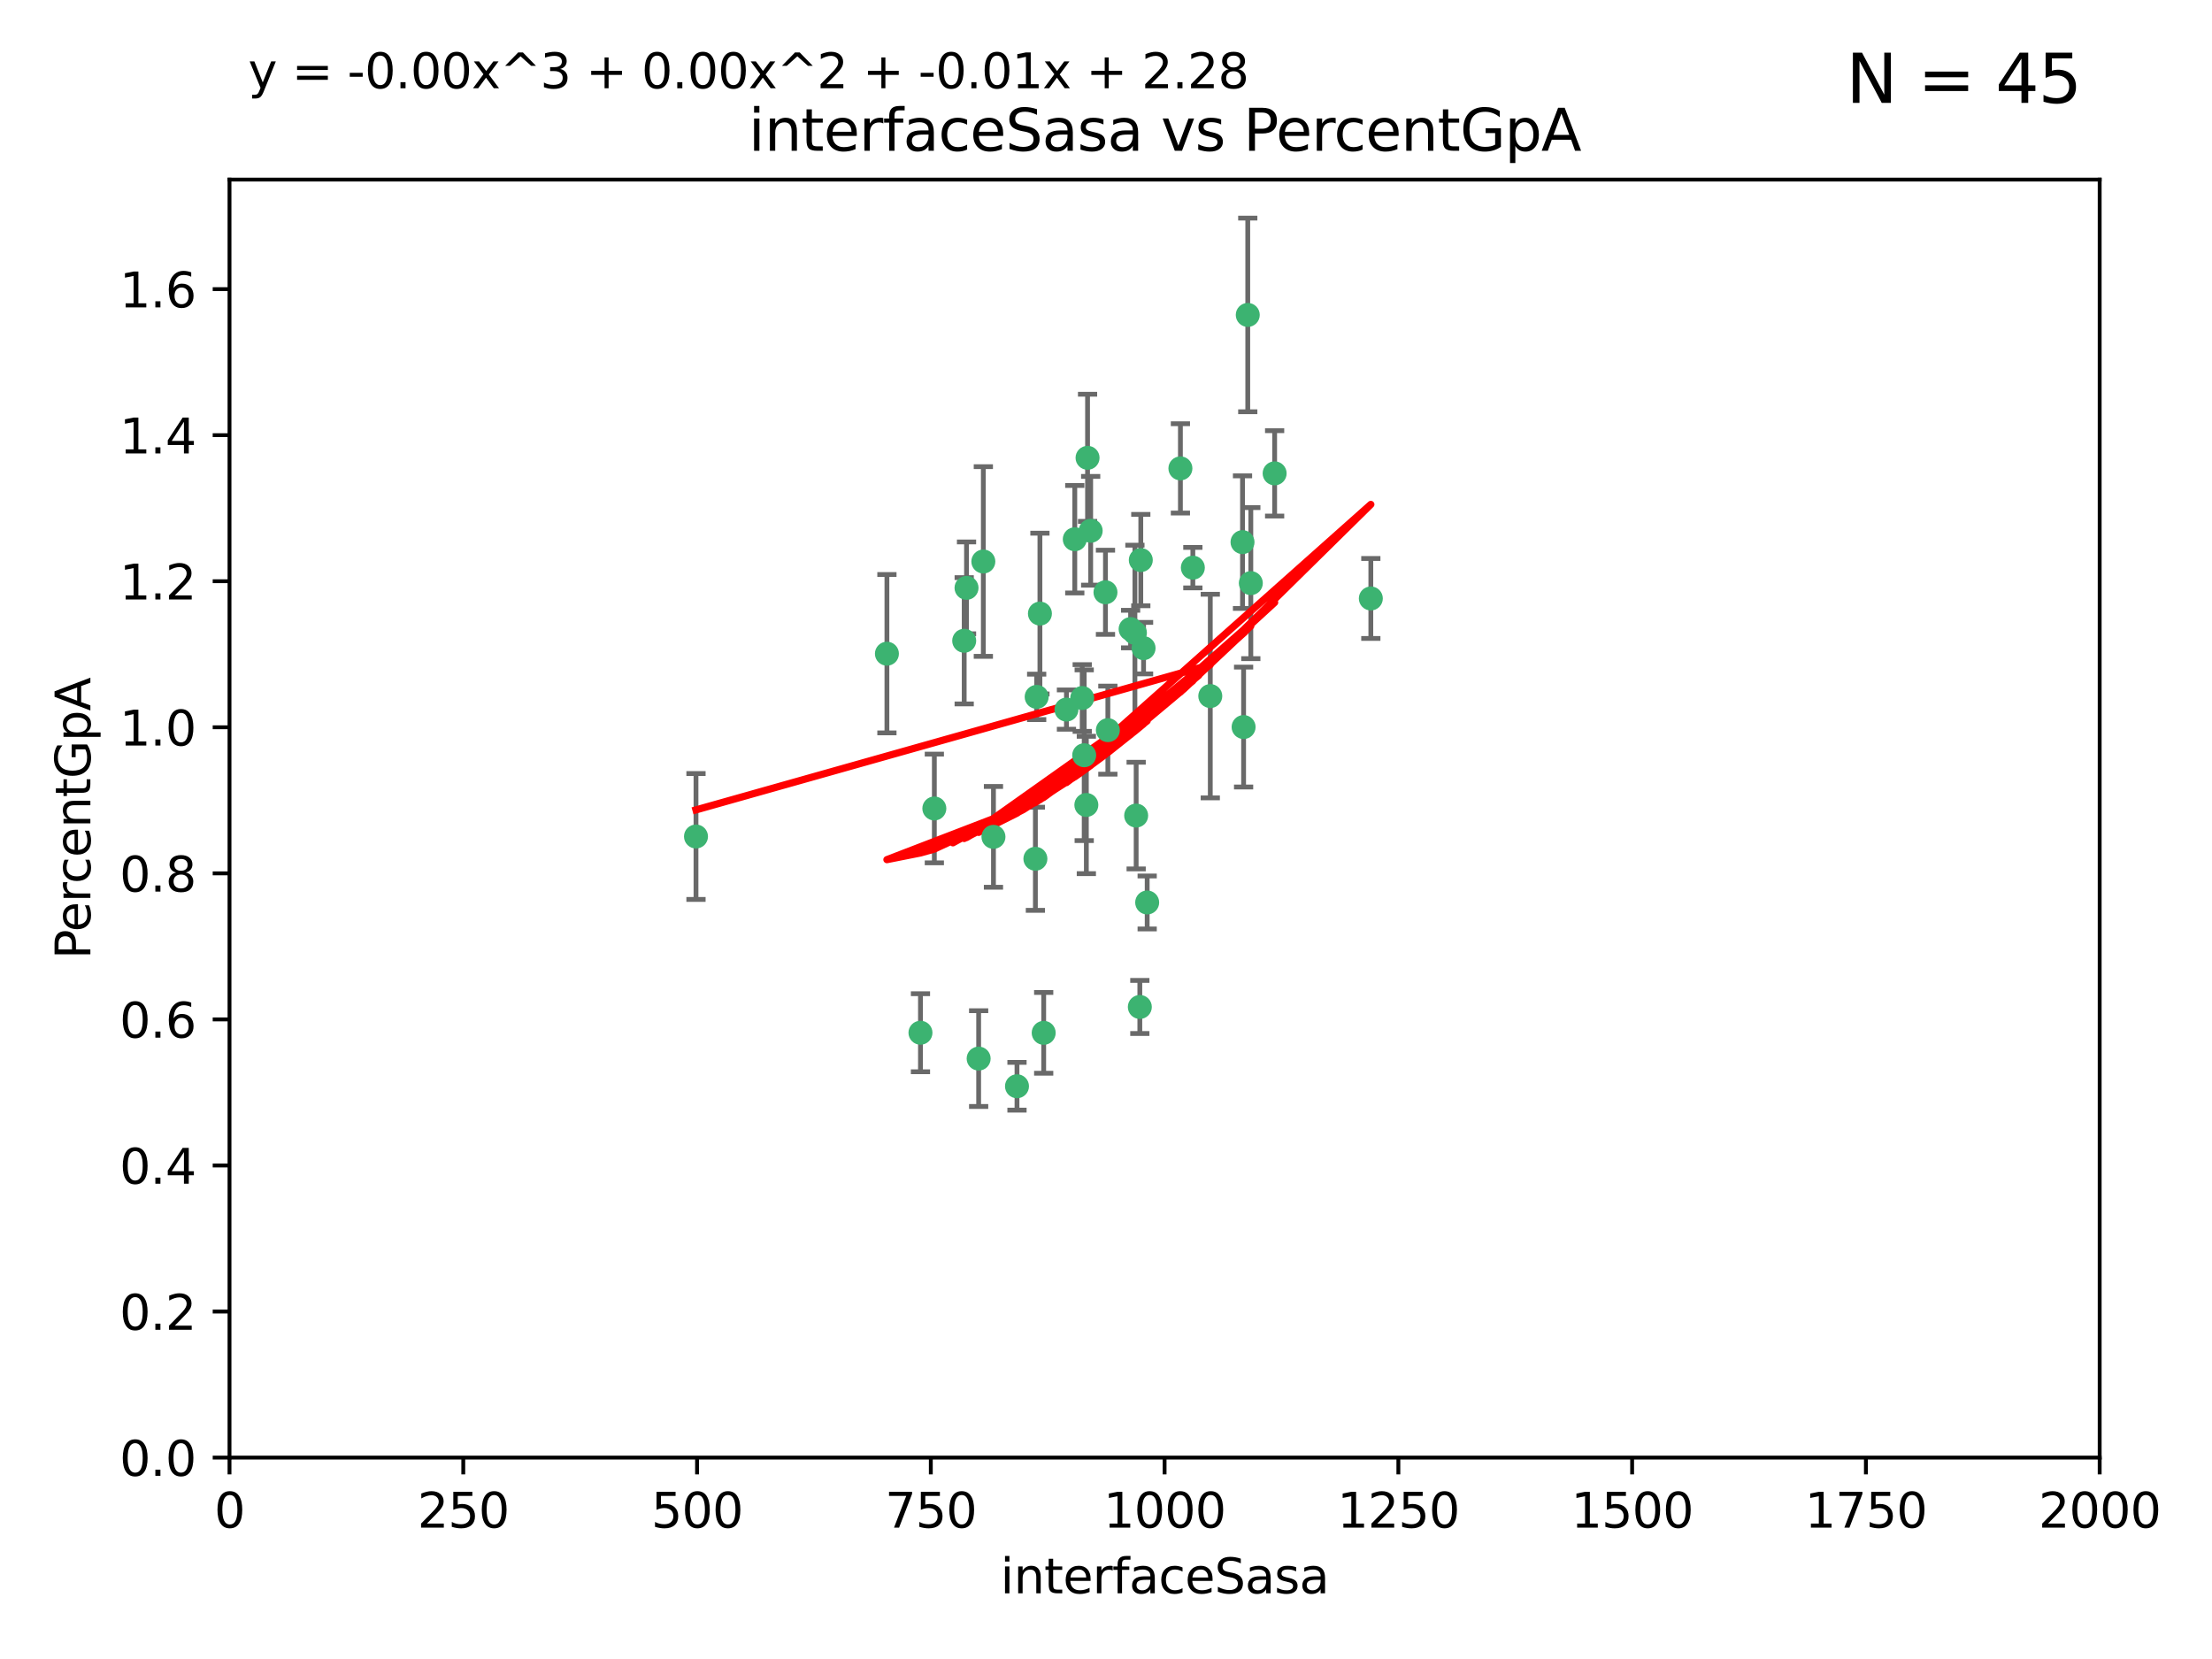 <?xml version="1.0" encoding="utf-8" standalone="no"?>
<!DOCTYPE svg PUBLIC "-//W3C//DTD SVG 1.1//EN"
  "http://www.w3.org/Graphics/SVG/1.1/DTD/svg11.dtd">
<svg xmlns:xlink="http://www.w3.org/1999/xlink" width="460.8pt" height="345.6pt" viewBox="0 0 460.8 345.6" xmlns="http://www.w3.org/2000/svg" version="1.1">
 <defs>
  <style type="text/css">*{stroke-linejoin: round; stroke-linecap: butt}</style>
 </defs>
 <g id="figure_1">
  <g id="patch_1">
   <path d="M 0 345.6 
L 460.8 345.6 
L 460.8 0 
L 0 0 
z
" style="fill: #ffffff"/>
  </g>
  <g id="axes_1">
   <g id="patch_2">
    <path d="M 47.81 303.64 
L 437.4 303.64 
L 437.4 37.411 
L 47.81 37.411 
z
" style="fill: #ffffff"/>
   </g>
   <g id="PathCollection_1">
    <defs>
     <path id="md35d987760" d="M 0 1.118 
C 0.297 1.118 0.581 1 0.791 0.791 
C 1 0.581 1.118 0.297 1.118 0 
C 1.118 -0.297 1 -0.581 0.791 -0.791 
C 0.581 -1 0.297 -1.118 0 -1.118 
C -0.297 -1.118 -0.581 -1 -0.791 -0.791 
C -1 -0.581 -1.118 -0.297 -1.118 0 
C -1.118 0.297 -1 0.581 -0.791 0.791 
C -0.581 1 -0.297 1.118 0 1.118 
z
" style="stroke: #3cb371"/>
    </defs>
    <g clip-path="url(#p6ba3b32d06)">
     <use xlink:href="#md35d987760" x="258.839" y="112.935" style="fill: #3cb371; stroke: #3cb371"/>
     <use xlink:href="#md35d987760" x="235.526" y="131.048" style="fill: #3cb371; stroke: #3cb371"/>
     <use xlink:href="#md35d987760" x="265.53" y="98.611" style="fill: #3cb371; stroke: #3cb371"/>
     <use xlink:href="#md35d987760" x="225.86" y="157.33" style="fill: #3cb371; stroke: #3cb371"/>
     <use xlink:href="#md35d987760" x="259.065" y="151.457" style="fill: #3cb371; stroke: #3cb371"/>
     <use xlink:href="#md35d987760" x="259.932" y="65.606" style="fill: #3cb371; stroke: #3cb371"/>
     <use xlink:href="#md35d987760" x="216.635" y="127.82" style="fill: #3cb371; stroke: #3cb371"/>
     <use xlink:href="#md35d987760" x="222.161" y="147.818" style="fill: #3cb371; stroke: #3cb371"/>
     <use xlink:href="#md35d987760" x="238.226" y="135.021" style="fill: #3cb371; stroke: #3cb371"/>
     <use xlink:href="#md35d987760" x="236.422" y="131.834" style="fill: #3cb371; stroke: #3cb371"/>
     <use xlink:href="#md35d987760" x="226.558" y="95.371" style="fill: #3cb371; stroke: #3cb371"/>
     <use xlink:href="#md35d987760" x="248.492" y="118.255" style="fill: #3cb371; stroke: #3cb371"/>
     <use xlink:href="#md35d987760" x="223.897" y="112.334" style="fill: #3cb371; stroke: #3cb371"/>
     <use xlink:href="#md35d987760" x="225.446" y="145.408" style="fill: #3cb371; stroke: #3cb371"/>
     <use xlink:href="#md35d987760" x="230.29" y="123.385" style="fill: #3cb371; stroke: #3cb371"/>
     <use xlink:href="#md35d987760" x="200.86" y="133.482" style="fill: #3cb371; stroke: #3cb371"/>
     <use xlink:href="#md35d987760" x="217.42" y="215.161" style="fill: #3cb371; stroke: #3cb371"/>
     <use xlink:href="#md35d987760" x="237.649" y="116.673" style="fill: #3cb371; stroke: #3cb371"/>
     <use xlink:href="#md35d987760" x="204.848" y="116.973" style="fill: #3cb371; stroke: #3cb371"/>
     <use xlink:href="#md35d987760" x="245.901" y="97.572" style="fill: #3cb371; stroke: #3cb371"/>
     <use xlink:href="#md35d987760" x="285.569" y="124.669" style="fill: #3cb371; stroke: #3cb371"/>
     <use xlink:href="#md35d987760" x="215.957" y="145.171" style="fill: #3cb371; stroke: #3cb371"/>
     <use xlink:href="#md35d987760" x="194.641" y="168.419" style="fill: #3cb371; stroke: #3cb371"/>
     <use xlink:href="#md35d987760" x="191.75" y="215.139" style="fill: #3cb371; stroke: #3cb371"/>
     <use xlink:href="#md35d987760" x="184.761" y="136.178" style="fill: #3cb371; stroke: #3cb371"/>
     <use xlink:href="#md35d987760" x="215.692" y="178.897" style="fill: #3cb371; stroke: #3cb371"/>
     <use xlink:href="#md35d987760" x="227.208" y="110.571" style="fill: #3cb371; stroke: #3cb371"/>
     <use xlink:href="#md35d987760" x="260.569" y="121.476" style="fill: #3cb371; stroke: #3cb371"/>
     <use xlink:href="#md35d987760" x="230.787" y="152.103" style="fill: #3cb371; stroke: #3cb371"/>
     <use xlink:href="#md35d987760" x="236.683" y="169.899" style="fill: #3cb371; stroke: #3cb371"/>
     <use xlink:href="#md35d987760" x="206.956" y="174.332" style="fill: #3cb371; stroke: #3cb371"/>
     <use xlink:href="#md35d987760" x="237.447" y="209.769" style="fill: #3cb371; stroke: #3cb371"/>
     <use xlink:href="#md35d987760" x="211.857" y="226.286" style="fill: #3cb371; stroke: #3cb371"/>
     <use xlink:href="#md35d987760" x="203.87" y="220.522" style="fill: #3cb371; stroke: #3cb371"/>
     <use xlink:href="#md35d987760" x="238.978" y="188.002" style="fill: #3cb371; stroke: #3cb371"/>
     <use xlink:href="#md35d987760" x="226.307" y="167.688" style="fill: #3cb371; stroke: #3cb371"/>
     <use xlink:href="#md35d987760" x="201.345" y="122.465" style="fill: #3cb371; stroke: #3cb371"/>
     <use xlink:href="#md35d987760" x="252.125" y="145.004" style="fill: #3cb371; stroke: #3cb371"/>
     <use xlink:href="#md35d987760" x="144.987" y="174.257" style="fill: #3cb371; stroke: #3cb371"/>
    </g>
   </g>
   <g id="matplotlib.axis_1">
    <g id="xtick_1">
     <g id="line2d_1">
      <defs>
       <path id="md106be67f3" d="M 0 0 
L 0 3.5 
" style="stroke: #000000; stroke-width: 0.8"/>
      </defs>
      <g>
       <use xlink:href="#md106be67f3" x="47.81" y="303.64" style="stroke: #000000; stroke-width: 0.8"/>
      </g>
     </g>
     <g id="text_1">
      <!-- 0 -->
      <g transform="translate(44.629 318.238)scale(0.1 -0.1)">
       <defs>
        <path id="DejaVuSans-30" d="M 2034 4250 
Q 1547 4250 1301 3770 
Q 1056 3291 1056 2328 
Q 1056 1369 1301 889 
Q 1547 409 2034 409 
Q 2525 409 2770 889 
Q 3016 1369 3016 2328 
Q 3016 3291 2770 3770 
Q 2525 4250 2034 4250 
z
M 2034 4750 
Q 2819 4750 3233 4129 
Q 3647 3509 3647 2328 
Q 3647 1150 3233 529 
Q 2819 -91 2034 -91 
Q 1250 -91 836 529 
Q 422 1150 422 2328 
Q 422 3509 836 4129 
Q 1250 4750 2034 4750 
z
" transform="scale(0.016)"/>
       </defs>
       <use xlink:href="#DejaVuSans-30"/>
      </g>
     </g>
    </g>
    <g id="xtick_2">
     <g id="line2d_2">
      <g>
       <use xlink:href="#md106be67f3" x="96.509" y="303.64" style="stroke: #000000; stroke-width: 0.8"/>
      </g>
     </g>
     <g id="text_2">
      <!-- 250 -->
      <g transform="translate(86.965 318.238)scale(0.1 -0.1)">
       <defs>
        <path id="DejaVuSans-32" d="M 1228 531 
L 3431 531 
L 3431 0 
L 469 0 
L 469 531 
Q 828 903 1448 1529 
Q 2069 2156 2228 2338 
Q 2531 2678 2651 2914 
Q 2772 3150 2772 3378 
Q 2772 3750 2511 3984 
Q 2250 4219 1831 4219 
Q 1534 4219 1204 4116 
Q 875 4013 500 3803 
L 500 4441 
Q 881 4594 1212 4672 
Q 1544 4750 1819 4750 
Q 2544 4750 2975 4387 
Q 3406 4025 3406 3419 
Q 3406 3131 3298 2873 
Q 3191 2616 2906 2266 
Q 2828 2175 2409 1742 
Q 1991 1309 1228 531 
z
" transform="scale(0.016)"/>
        <path id="DejaVuSans-35" d="M 691 4666 
L 3169 4666 
L 3169 4134 
L 1269 4134 
L 1269 2991 
Q 1406 3038 1543 3061 
Q 1681 3084 1819 3084 
Q 2600 3084 3056 2656 
Q 3513 2228 3513 1497 
Q 3513 744 3044 326 
Q 2575 -91 1722 -91 
Q 1428 -91 1123 -41 
Q 819 9 494 109 
L 494 744 
Q 775 591 1075 516 
Q 1375 441 1709 441 
Q 2250 441 2565 725 
Q 2881 1009 2881 1497 
Q 2881 1984 2565 2268 
Q 2250 2553 1709 2553 
Q 1456 2553 1204 2497 
Q 953 2441 691 2322 
L 691 4666 
z
" transform="scale(0.016)"/>
       </defs>
       <use xlink:href="#DejaVuSans-32"/>
       <use xlink:href="#DejaVuSans-35" x="63.623"/>
       <use xlink:href="#DejaVuSans-30" x="127.246"/>
      </g>
     </g>
    </g>
    <g id="xtick_3">
     <g id="line2d_3">
      <g>
       <use xlink:href="#md106be67f3" x="145.208" y="303.64" style="stroke: #000000; stroke-width: 0.8"/>
      </g>
     </g>
     <g id="text_3">
      <!-- 500 -->
      <g transform="translate(135.664 318.238)scale(0.1 -0.1)">
       <use xlink:href="#DejaVuSans-35"/>
       <use xlink:href="#DejaVuSans-30" x="63.623"/>
       <use xlink:href="#DejaVuSans-30" x="127.246"/>
      </g>
     </g>
    </g>
    <g id="xtick_4">
     <g id="line2d_4">
      <g>
       <use xlink:href="#md106be67f3" x="193.906" y="303.64" style="stroke: #000000; stroke-width: 0.8"/>
      </g>
     </g>
     <g id="text_4">
      <!-- 750 -->
      <g transform="translate(184.363 318.238)scale(0.1 -0.1)">
       <defs>
        <path id="DejaVuSans-37" d="M 525 4666 
L 3525 4666 
L 3525 4397 
L 1831 0 
L 1172 0 
L 2766 4134 
L 525 4134 
L 525 4666 
z
" transform="scale(0.016)"/>
       </defs>
       <use xlink:href="#DejaVuSans-37"/>
       <use xlink:href="#DejaVuSans-35" x="63.623"/>
       <use xlink:href="#DejaVuSans-30" x="127.246"/>
      </g>
     </g>
    </g>
    <g id="xtick_5">
     <g id="line2d_5">
      <g>
       <use xlink:href="#md106be67f3" x="242.605" y="303.64" style="stroke: #000000; stroke-width: 0.8"/>
      </g>
     </g>
     <g id="text_5">
      <!-- 1000 -->
      <g transform="translate(229.88 318.238)scale(0.1 -0.1)">
       <defs>
        <path id="DejaVuSans-31" d="M 794 531 
L 1825 531 
L 1825 4091 
L 703 3866 
L 703 4441 
L 1819 4666 
L 2450 4666 
L 2450 531 
L 3481 531 
L 3481 0 
L 794 0 
L 794 531 
z
" transform="scale(0.016)"/>
       </defs>
       <use xlink:href="#DejaVuSans-31"/>
       <use xlink:href="#DejaVuSans-30" x="63.623"/>
       <use xlink:href="#DejaVuSans-30" x="127.246"/>
       <use xlink:href="#DejaVuSans-30" x="190.869"/>
      </g>
     </g>
    </g>
    <g id="xtick_6">
     <g id="line2d_6">
      <g>
       <use xlink:href="#md106be67f3" x="291.304" y="303.64" style="stroke: #000000; stroke-width: 0.8"/>
      </g>
     </g>
     <g id="text_6">
      <!-- 1250 -->
      <g transform="translate(278.579 318.238)scale(0.1 -0.1)">
       <use xlink:href="#DejaVuSans-31"/>
       <use xlink:href="#DejaVuSans-32" x="63.623"/>
       <use xlink:href="#DejaVuSans-35" x="127.246"/>
       <use xlink:href="#DejaVuSans-30" x="190.869"/>
      </g>
     </g>
    </g>
    <g id="xtick_7">
     <g id="line2d_7">
      <g>
       <use xlink:href="#md106be67f3" x="340.002" y="303.64" style="stroke: #000000; stroke-width: 0.8"/>
      </g>
     </g>
     <g id="text_7">
      <!-- 1500 -->
      <g transform="translate(327.277 318.238)scale(0.1 -0.1)">
       <use xlink:href="#DejaVuSans-31"/>
       <use xlink:href="#DejaVuSans-35" x="63.623"/>
       <use xlink:href="#DejaVuSans-30" x="127.246"/>
       <use xlink:href="#DejaVuSans-30" x="190.869"/>
      </g>
     </g>
    </g>
    <g id="xtick_8">
     <g id="line2d_8">
      <g>
       <use xlink:href="#md106be67f3" x="388.701" y="303.64" style="stroke: #000000; stroke-width: 0.8"/>
      </g>
     </g>
     <g id="text_8">
      <!-- 1750 -->
      <g transform="translate(375.976 318.238)scale(0.1 -0.1)">
       <use xlink:href="#DejaVuSans-31"/>
       <use xlink:href="#DejaVuSans-37" x="63.623"/>
       <use xlink:href="#DejaVuSans-35" x="127.246"/>
       <use xlink:href="#DejaVuSans-30" x="190.869"/>
      </g>
     </g>
    </g>
    <g id="xtick_9">
     <g id="line2d_9">
      <g>
       <use xlink:href="#md106be67f3" x="437.4" y="303.64" style="stroke: #000000; stroke-width: 0.8"/>
      </g>
     </g>
     <g id="text_9">
      <!-- 2000 -->
      <g transform="translate(424.675 318.238)scale(0.1 -0.1)">
       <use xlink:href="#DejaVuSans-32"/>
       <use xlink:href="#DejaVuSans-30" x="63.623"/>
       <use xlink:href="#DejaVuSans-30" x="127.246"/>
       <use xlink:href="#DejaVuSans-30" x="190.869"/>
      </g>
     </g>
    </g>
    <g id="text_10">
     <!-- interfaceSasa -->
     <g transform="translate(208.398 331.917)scale(0.1 -0.1)">
      <defs>
       <path id="DejaVuSans-69" d="M 603 3500 
L 1178 3500 
L 1178 0 
L 603 0 
L 603 3500 
z
M 603 4863 
L 1178 4863 
L 1178 4134 
L 603 4134 
L 603 4863 
z
" transform="scale(0.016)"/>
       <path id="DejaVuSans-6e" d="M 3513 2113 
L 3513 0 
L 2938 0 
L 2938 2094 
Q 2938 2591 2744 2837 
Q 2550 3084 2163 3084 
Q 1697 3084 1428 2787 
Q 1159 2491 1159 1978 
L 1159 0 
L 581 0 
L 581 3500 
L 1159 3500 
L 1159 2956 
Q 1366 3272 1645 3428 
Q 1925 3584 2291 3584 
Q 2894 3584 3203 3211 
Q 3513 2838 3513 2113 
z
" transform="scale(0.016)"/>
       <path id="DejaVuSans-74" d="M 1172 4494 
L 1172 3500 
L 2356 3500 
L 2356 3053 
L 1172 3053 
L 1172 1153 
Q 1172 725 1289 603 
Q 1406 481 1766 481 
L 2356 481 
L 2356 0 
L 1766 0 
Q 1100 0 847 248 
Q 594 497 594 1153 
L 594 3053 
L 172 3053 
L 172 3500 
L 594 3500 
L 594 4494 
L 1172 4494 
z
" transform="scale(0.016)"/>
       <path id="DejaVuSans-65" d="M 3597 1894 
L 3597 1613 
L 953 1613 
Q 991 1019 1311 708 
Q 1631 397 2203 397 
Q 2534 397 2845 478 
Q 3156 559 3463 722 
L 3463 178 
Q 3153 47 2828 -22 
Q 2503 -91 2169 -91 
Q 1331 -91 842 396 
Q 353 884 353 1716 
Q 353 2575 817 3079 
Q 1281 3584 2069 3584 
Q 2775 3584 3186 3129 
Q 3597 2675 3597 1894 
z
M 3022 2063 
Q 3016 2534 2758 2815 
Q 2500 3097 2075 3097 
Q 1594 3097 1305 2825 
Q 1016 2553 972 2059 
L 3022 2063 
z
" transform="scale(0.016)"/>
       <path id="DejaVuSans-72" d="M 2631 2963 
Q 2534 3019 2420 3045 
Q 2306 3072 2169 3072 
Q 1681 3072 1420 2755 
Q 1159 2438 1159 1844 
L 1159 0 
L 581 0 
L 581 3500 
L 1159 3500 
L 1159 2956 
Q 1341 3275 1631 3429 
Q 1922 3584 2338 3584 
Q 2397 3584 2469 3576 
Q 2541 3569 2628 3553 
L 2631 2963 
z
" transform="scale(0.016)"/>
       <path id="DejaVuSans-66" d="M 2375 4863 
L 2375 4384 
L 1825 4384 
Q 1516 4384 1395 4259 
Q 1275 4134 1275 3809 
L 1275 3500 
L 2222 3500 
L 2222 3053 
L 1275 3053 
L 1275 0 
L 697 0 
L 697 3053 
L 147 3053 
L 147 3500 
L 697 3500 
L 697 3744 
Q 697 4328 969 4595 
Q 1241 4863 1831 4863 
L 2375 4863 
z
" transform="scale(0.016)"/>
       <path id="DejaVuSans-61" d="M 2194 1759 
Q 1497 1759 1228 1600 
Q 959 1441 959 1056 
Q 959 750 1161 570 
Q 1363 391 1709 391 
Q 2188 391 2477 730 
Q 2766 1069 2766 1631 
L 2766 1759 
L 2194 1759 
z
M 3341 1997 
L 3341 0 
L 2766 0 
L 2766 531 
Q 2569 213 2275 61 
Q 1981 -91 1556 -91 
Q 1019 -91 701 211 
Q 384 513 384 1019 
Q 384 1609 779 1909 
Q 1175 2209 1959 2209 
L 2766 2209 
L 2766 2266 
Q 2766 2663 2505 2880 
Q 2244 3097 1772 3097 
Q 1472 3097 1187 3025 
Q 903 2953 641 2809 
L 641 3341 
Q 956 3463 1253 3523 
Q 1550 3584 1831 3584 
Q 2591 3584 2966 3190 
Q 3341 2797 3341 1997 
z
" transform="scale(0.016)"/>
       <path id="DejaVuSans-63" d="M 3122 3366 
L 3122 2828 
Q 2878 2963 2633 3030 
Q 2388 3097 2138 3097 
Q 1578 3097 1268 2742 
Q 959 2388 959 1747 
Q 959 1106 1268 751 
Q 1578 397 2138 397 
Q 2388 397 2633 464 
Q 2878 531 3122 666 
L 3122 134 
Q 2881 22 2623 -34 
Q 2366 -91 2075 -91 
Q 1284 -91 818 406 
Q 353 903 353 1747 
Q 353 2603 823 3093 
Q 1294 3584 2113 3584 
Q 2378 3584 2631 3529 
Q 2884 3475 3122 3366 
z
" transform="scale(0.016)"/>
       <path id="DejaVuSans-53" d="M 3425 4513 
L 3425 3897 
Q 3066 4069 2747 4153 
Q 2428 4238 2131 4238 
Q 1616 4238 1336 4038 
Q 1056 3838 1056 3469 
Q 1056 3159 1242 3001 
Q 1428 2844 1947 2747 
L 2328 2669 
Q 3034 2534 3370 2195 
Q 3706 1856 3706 1288 
Q 3706 609 3251 259 
Q 2797 -91 1919 -91 
Q 1588 -91 1214 -16 
Q 841 59 441 206 
L 441 856 
Q 825 641 1194 531 
Q 1563 422 1919 422 
Q 2459 422 2753 634 
Q 3047 847 3047 1241 
Q 3047 1584 2836 1778 
Q 2625 1972 2144 2069 
L 1759 2144 
Q 1053 2284 737 2584 
Q 422 2884 422 3419 
Q 422 4038 858 4394 
Q 1294 4750 2059 4750 
Q 2388 4750 2728 4690 
Q 3069 4631 3425 4513 
z
" transform="scale(0.016)"/>
       <path id="DejaVuSans-73" d="M 2834 3397 
L 2834 2853 
Q 2591 2978 2328 3040 
Q 2066 3103 1784 3103 
Q 1356 3103 1142 2972 
Q 928 2841 928 2578 
Q 928 2378 1081 2264 
Q 1234 2150 1697 2047 
L 1894 2003 
Q 2506 1872 2764 1633 
Q 3022 1394 3022 966 
Q 3022 478 2636 193 
Q 2250 -91 1575 -91 
Q 1294 -91 989 -36 
Q 684 19 347 128 
L 347 722 
Q 666 556 975 473 
Q 1284 391 1588 391 
Q 1994 391 2212 530 
Q 2431 669 2431 922 
Q 2431 1156 2273 1281 
Q 2116 1406 1581 1522 
L 1381 1569 
Q 847 1681 609 1914 
Q 372 2147 372 2553 
Q 372 3047 722 3315 
Q 1072 3584 1716 3584 
Q 2034 3584 2315 3537 
Q 2597 3491 2834 3397 
z
" transform="scale(0.016)"/>
      </defs>
      <use xlink:href="#DejaVuSans-69"/>
      <use xlink:href="#DejaVuSans-6e" x="27.783"/>
      <use xlink:href="#DejaVuSans-74" x="91.162"/>
      <use xlink:href="#DejaVuSans-65" x="130.371"/>
      <use xlink:href="#DejaVuSans-72" x="191.895"/>
      <use xlink:href="#DejaVuSans-66" x="233.008"/>
      <use xlink:href="#DejaVuSans-61" x="268.213"/>
      <use xlink:href="#DejaVuSans-63" x="329.492"/>
      <use xlink:href="#DejaVuSans-65" x="384.473"/>
      <use xlink:href="#DejaVuSans-53" x="445.996"/>
      <use xlink:href="#DejaVuSans-61" x="509.473"/>
      <use xlink:href="#DejaVuSans-73" x="570.752"/>
      <use xlink:href="#DejaVuSans-61" x="622.852"/>
     </g>
    </g>
   </g>
   <g id="matplotlib.axis_2">
    <g id="ytick_1">
     <g id="line2d_10">
      <defs>
       <path id="m2ff194941e" d="M 0 0 
L -3.5 0 
" style="stroke: #000000; stroke-width: 0.8"/>
      </defs>
      <g>
       <use xlink:href="#m2ff194941e" x="47.81" y="303.64" style="stroke: #000000; stroke-width: 0.8"/>
      </g>
     </g>
     <g id="text_11">
      <!-- 0.0 -->
      <g transform="translate(24.907 307.439)scale(0.1 -0.1)">
       <defs>
        <path id="DejaVuSans-2e" d="M 684 794 
L 1344 794 
L 1344 0 
L 684 0 
L 684 794 
z
" transform="scale(0.016)"/>
       </defs>
       <use xlink:href="#DejaVuSans-30"/>
       <use xlink:href="#DejaVuSans-2e" x="63.623"/>
       <use xlink:href="#DejaVuSans-30" x="95.41"/>
      </g>
     </g>
    </g>
    <g id="ytick_2">
     <g id="line2d_11">
      <g>
       <use xlink:href="#m2ff194941e" x="47.81" y="273.214" style="stroke: #000000; stroke-width: 0.8"/>
      </g>
     </g>
     <g id="text_12">
      <!-- 0.2 -->
      <g transform="translate(24.907 277.013)scale(0.1 -0.1)">
       <use xlink:href="#DejaVuSans-30"/>
       <use xlink:href="#DejaVuSans-2e" x="63.623"/>
       <use xlink:href="#DejaVuSans-32" x="95.41"/>
      </g>
     </g>
    </g>
    <g id="ytick_3">
     <g id="line2d_12">
      <g>
       <use xlink:href="#m2ff194941e" x="47.81" y="242.788" style="stroke: #000000; stroke-width: 0.8"/>
      </g>
     </g>
     <g id="text_13">
      <!-- 0.4 -->
      <g transform="translate(24.907 246.587)scale(0.1 -0.1)">
       <defs>
        <path id="DejaVuSans-34" d="M 2419 4116 
L 825 1625 
L 2419 1625 
L 2419 4116 
z
M 2253 4666 
L 3047 4666 
L 3047 1625 
L 3713 1625 
L 3713 1100 
L 3047 1100 
L 3047 0 
L 2419 0 
L 2419 1100 
L 313 1100 
L 313 1709 
L 2253 4666 
z
" transform="scale(0.016)"/>
       </defs>
       <use xlink:href="#DejaVuSans-30"/>
       <use xlink:href="#DejaVuSans-2e" x="63.623"/>
       <use xlink:href="#DejaVuSans-34" x="95.41"/>
      </g>
     </g>
    </g>
    <g id="ytick_4">
     <g id="line2d_13">
      <g>
       <use xlink:href="#m2ff194941e" x="47.81" y="212.362" style="stroke: #000000; stroke-width: 0.8"/>
      </g>
     </g>
     <g id="text_14">
      <!-- 0.6 -->
      <g transform="translate(24.907 216.161)scale(0.1 -0.1)">
       <defs>
        <path id="DejaVuSans-36" d="M 2113 2584 
Q 1688 2584 1439 2293 
Q 1191 2003 1191 1497 
Q 1191 994 1439 701 
Q 1688 409 2113 409 
Q 2538 409 2786 701 
Q 3034 994 3034 1497 
Q 3034 2003 2786 2293 
Q 2538 2584 2113 2584 
z
M 3366 4563 
L 3366 3988 
Q 3128 4100 2886 4159 
Q 2644 4219 2406 4219 
Q 1781 4219 1451 3797 
Q 1122 3375 1075 2522 
Q 1259 2794 1537 2939 
Q 1816 3084 2150 3084 
Q 2853 3084 3261 2657 
Q 3669 2231 3669 1497 
Q 3669 778 3244 343 
Q 2819 -91 2113 -91 
Q 1303 -91 875 529 
Q 447 1150 447 2328 
Q 447 3434 972 4092 
Q 1497 4750 2381 4750 
Q 2619 4750 2861 4703 
Q 3103 4656 3366 4563 
z
" transform="scale(0.016)"/>
       </defs>
       <use xlink:href="#DejaVuSans-30"/>
       <use xlink:href="#DejaVuSans-2e" x="63.623"/>
       <use xlink:href="#DejaVuSans-36" x="95.41"/>
      </g>
     </g>
    </g>
    <g id="ytick_5">
     <g id="line2d_14">
      <g>
       <use xlink:href="#m2ff194941e" x="47.81" y="181.935" style="stroke: #000000; stroke-width: 0.8"/>
      </g>
     </g>
     <g id="text_15">
      <!-- 0.8 -->
      <g transform="translate(24.907 185.735)scale(0.1 -0.1)">
       <defs>
        <path id="DejaVuSans-38" d="M 2034 2216 
Q 1584 2216 1326 1975 
Q 1069 1734 1069 1313 
Q 1069 891 1326 650 
Q 1584 409 2034 409 
Q 2484 409 2743 651 
Q 3003 894 3003 1313 
Q 3003 1734 2745 1975 
Q 2488 2216 2034 2216 
z
M 1403 2484 
Q 997 2584 770 2862 
Q 544 3141 544 3541 
Q 544 4100 942 4425 
Q 1341 4750 2034 4750 
Q 2731 4750 3128 4425 
Q 3525 4100 3525 3541 
Q 3525 3141 3298 2862 
Q 3072 2584 2669 2484 
Q 3125 2378 3379 2068 
Q 3634 1759 3634 1313 
Q 3634 634 3220 271 
Q 2806 -91 2034 -91 
Q 1263 -91 848 271 
Q 434 634 434 1313 
Q 434 1759 690 2068 
Q 947 2378 1403 2484 
z
M 1172 3481 
Q 1172 3119 1398 2916 
Q 1625 2713 2034 2713 
Q 2441 2713 2670 2916 
Q 2900 3119 2900 3481 
Q 2900 3844 2670 4047 
Q 2441 4250 2034 4250 
Q 1625 4250 1398 4047 
Q 1172 3844 1172 3481 
z
" transform="scale(0.016)"/>
       </defs>
       <use xlink:href="#DejaVuSans-30"/>
       <use xlink:href="#DejaVuSans-2e" x="63.623"/>
       <use xlink:href="#DejaVuSans-38" x="95.41"/>
      </g>
     </g>
    </g>
    <g id="ytick_6">
     <g id="line2d_15">
      <g>
       <use xlink:href="#m2ff194941e" x="47.81" y="151.509" style="stroke: #000000; stroke-width: 0.8"/>
      </g>
     </g>
     <g id="text_16">
      <!-- 1.0 -->
      <g transform="translate(24.907 155.308)scale(0.1 -0.1)">
       <use xlink:href="#DejaVuSans-31"/>
       <use xlink:href="#DejaVuSans-2e" x="63.623"/>
       <use xlink:href="#DejaVuSans-30" x="95.41"/>
      </g>
     </g>
    </g>
    <g id="ytick_7">
     <g id="line2d_16">
      <g>
       <use xlink:href="#m2ff194941e" x="47.81" y="121.083" style="stroke: #000000; stroke-width: 0.8"/>
      </g>
     </g>
     <g id="text_17">
      <!-- 1.2 -->
      <g transform="translate(24.907 124.882)scale(0.1 -0.1)">
       <use xlink:href="#DejaVuSans-31"/>
       <use xlink:href="#DejaVuSans-2e" x="63.623"/>
       <use xlink:href="#DejaVuSans-32" x="95.41"/>
      </g>
     </g>
    </g>
    <g id="ytick_8">
     <g id="line2d_17">
      <g>
       <use xlink:href="#m2ff194941e" x="47.81" y="90.657" style="stroke: #000000; stroke-width: 0.8"/>
      </g>
     </g>
     <g id="text_18">
      <!-- 1.4 -->
      <g transform="translate(24.907 94.456)scale(0.1 -0.1)">
       <use xlink:href="#DejaVuSans-31"/>
       <use xlink:href="#DejaVuSans-2e" x="63.623"/>
       <use xlink:href="#DejaVuSans-34" x="95.41"/>
      </g>
     </g>
    </g>
    <g id="ytick_9">
     <g id="line2d_18">
      <g>
       <use xlink:href="#m2ff194941e" x="47.81" y="60.231" style="stroke: #000000; stroke-width: 0.8"/>
      </g>
     </g>
     <g id="text_19">
      <!-- 1.6 -->
      <g transform="translate(24.907 64.03)scale(0.1 -0.1)">
       <use xlink:href="#DejaVuSans-31"/>
       <use xlink:href="#DejaVuSans-2e" x="63.623"/>
       <use xlink:href="#DejaVuSans-36" x="95.41"/>
      </g>
     </g>
    </g>
    <g id="text_20">
     <!-- PercentGpA -->
     <g transform="translate(18.827 199.802)rotate(-90)scale(0.1 -0.1)">
      <defs>
       <path id="DejaVuSans-50" d="M 1259 4147 
L 1259 2394 
L 2053 2394 
Q 2494 2394 2734 2622 
Q 2975 2850 2975 3272 
Q 2975 3691 2734 3919 
Q 2494 4147 2053 4147 
L 1259 4147 
z
M 628 4666 
L 2053 4666 
Q 2838 4666 3239 4311 
Q 3641 3956 3641 3272 
Q 3641 2581 3239 2228 
Q 2838 1875 2053 1875 
L 1259 1875 
L 1259 0 
L 628 0 
L 628 4666 
z
" transform="scale(0.016)"/>
       <path id="DejaVuSans-47" d="M 3809 666 
L 3809 1919 
L 2778 1919 
L 2778 2438 
L 4434 2438 
L 4434 434 
Q 4069 175 3628 42 
Q 3188 -91 2688 -91 
Q 1594 -91 976 548 
Q 359 1188 359 2328 
Q 359 3472 976 4111 
Q 1594 4750 2688 4750 
Q 3144 4750 3555 4637 
Q 3966 4525 4313 4306 
L 4313 3634 
Q 3963 3931 3569 4081 
Q 3175 4231 2741 4231 
Q 1884 4231 1454 3753 
Q 1025 3275 1025 2328 
Q 1025 1384 1454 906 
Q 1884 428 2741 428 
Q 3075 428 3337 486 
Q 3600 544 3809 666 
z
" transform="scale(0.016)"/>
       <path id="DejaVuSans-70" d="M 1159 525 
L 1159 -1331 
L 581 -1331 
L 581 3500 
L 1159 3500 
L 1159 2969 
Q 1341 3281 1617 3432 
Q 1894 3584 2278 3584 
Q 2916 3584 3314 3078 
Q 3713 2572 3713 1747 
Q 3713 922 3314 415 
Q 2916 -91 2278 -91 
Q 1894 -91 1617 61 
Q 1341 213 1159 525 
z
M 3116 1747 
Q 3116 2381 2855 2742 
Q 2594 3103 2138 3103 
Q 1681 3103 1420 2742 
Q 1159 2381 1159 1747 
Q 1159 1113 1420 752 
Q 1681 391 2138 391 
Q 2594 391 2855 752 
Q 3116 1113 3116 1747 
z
" transform="scale(0.016)"/>
       <path id="DejaVuSans-41" d="M 2188 4044 
L 1331 1722 
L 3047 1722 
L 2188 4044 
z
M 1831 4666 
L 2547 4666 
L 4325 0 
L 3669 0 
L 3244 1197 
L 1141 1197 
L 716 0 
L 50 0 
L 1831 4666 
z
" transform="scale(0.016)"/>
      </defs>
      <use xlink:href="#DejaVuSans-50"/>
      <use xlink:href="#DejaVuSans-65" x="56.678"/>
      <use xlink:href="#DejaVuSans-72" x="118.201"/>
      <use xlink:href="#DejaVuSans-63" x="157.064"/>
      <use xlink:href="#DejaVuSans-65" x="212.045"/>
      <use xlink:href="#DejaVuSans-6e" x="273.568"/>
      <use xlink:href="#DejaVuSans-74" x="336.947"/>
      <use xlink:href="#DejaVuSans-47" x="376.156"/>
      <use xlink:href="#DejaVuSans-70" x="453.646"/>
      <use xlink:href="#DejaVuSans-41" x="517.123"/>
     </g>
    </g>
   </g>
   <g id="LineCollection_1">
    <path d="M 258.839 126.742 
L 258.839 99.128 
" clip-path="url(#p6ba3b32d06)" style="fill: none; stroke: #696969"/>
    <path d="M 235.526 134.958 
L 235.526 127.138 
" clip-path="url(#p6ba3b32d06)" style="fill: none; stroke: #696969"/>
    <path d="M 265.53 107.5 
L 265.53 89.723 
" clip-path="url(#p6ba3b32d06)" style="fill: none; stroke: #696969"/>
    <path d="M 225.86 175.107 
L 225.86 139.552 
" clip-path="url(#p6ba3b32d06)" style="fill: none; stroke: #696969"/>
    <path d="M 259.065 163.945 
L 259.065 138.968 
" clip-path="url(#p6ba3b32d06)" style="fill: none; stroke: #696969"/>
    <path d="M 259.932 85.777 
L 259.932 45.434 
" clip-path="url(#p6ba3b32d06)" style="fill: none; stroke: #696969"/>
    <path d="M 216.635 144.568 
L 216.635 111.073 
" clip-path="url(#p6ba3b32d06)" style="fill: none; stroke: #696969"/>
    <path d="M 222.161 151.909 
L 222.161 143.727 
" clip-path="url(#p6ba3b32d06)" style="fill: none; stroke: #696969"/>
    <path d="M 238.226 140.382 
L 238.226 129.659 
" clip-path="url(#p6ba3b32d06)" style="fill: none; stroke: #696969"/>
    <path d="M 236.422 150.092 
L 236.422 113.575 
" clip-path="url(#p6ba3b32d06)" style="fill: none; stroke: #696969"/>
    <path d="M 226.558 108.615 
L 226.558 82.127 
" clip-path="url(#p6ba3b32d06)" style="fill: none; stroke: #696969"/>
    <path d="M 248.492 122.472 
L 248.492 114.039 
" clip-path="url(#p6ba3b32d06)" style="fill: none; stroke: #696969"/>
    <path d="M 223.897 123.529 
L 223.897 101.139 
" clip-path="url(#p6ba3b32d06)" style="fill: none; stroke: #696969"/>
    <path d="M 225.446 152.361 
L 225.446 138.456 
" clip-path="url(#p6ba3b32d06)" style="fill: none; stroke: #696969"/>
    <path d="M 230.29 132.151 
L 230.29 114.62 
" clip-path="url(#p6ba3b32d06)" style="fill: none; stroke: #696969"/>
    <path d="M 200.86 146.637 
L 200.86 120.327 
" clip-path="url(#p6ba3b32d06)" style="fill: none; stroke: #696969"/>
    <path d="M 217.42 223.572 
L 217.42 206.751 
" clip-path="url(#p6ba3b32d06)" style="fill: none; stroke: #696969"/>
    <path d="M 237.649 126.191 
L 237.649 107.154 
" clip-path="url(#p6ba3b32d06)" style="fill: none; stroke: #696969"/>
    <path d="M 204.848 136.73 
L 204.848 97.216 
" clip-path="url(#p6ba3b32d06)" style="fill: none; stroke: #696969"/>
    <path d="M 245.901 106.878 
L 245.901 88.267 
" clip-path="url(#p6ba3b32d06)" style="fill: none; stroke: #696969"/>
    <path d="M 285.569 132.997 
L 285.569 116.341 
" clip-path="url(#p6ba3b32d06)" style="fill: none; stroke: #696969"/>
    <path d="M 215.957 149.901 
L 215.957 140.441 
" clip-path="url(#p6ba3b32d06)" style="fill: none; stroke: #696969"/>
    <path d="M 194.641 179.743 
L 194.641 157.094 
" clip-path="url(#p6ba3b32d06)" style="fill: none; stroke: #696969"/>
    <path d="M 191.75 223.268 
L 191.75 207.01 
" clip-path="url(#p6ba3b32d06)" style="fill: none; stroke: #696969"/>
    <path d="M 184.761 152.672 
L 184.761 119.684 
" clip-path="url(#p6ba3b32d06)" style="fill: none; stroke: #696969"/>
    <path d="M 215.692 189.642 
L 215.692 168.152 
" clip-path="url(#p6ba3b32d06)" style="fill: none; stroke: #696969"/>
    <path d="M 227.208 121.897 
L 227.208 99.245 
" clip-path="url(#p6ba3b32d06)" style="fill: none; stroke: #696969"/>
    <path d="M 260.569 137.206 
L 260.569 105.745 
" clip-path="url(#p6ba3b32d06)" style="fill: none; stroke: #696969"/>
    <path d="M 230.787 161.277 
L 230.787 142.929 
" clip-path="url(#p6ba3b32d06)" style="fill: none; stroke: #696969"/>
    <path d="M 236.683 181.006 
L 236.683 158.792 
" clip-path="url(#p6ba3b32d06)" style="fill: none; stroke: #696969"/>
    <path d="M 206.956 184.828 
L 206.956 163.836 
" clip-path="url(#p6ba3b32d06)" style="fill: none; stroke: #696969"/>
    <path d="M 237.447 215.299 
L 237.447 204.239 
" clip-path="url(#p6ba3b32d06)" style="fill: none; stroke: #696969"/>
    <path d="M 211.857 231.261 
L 211.857 221.311 
" clip-path="url(#p6ba3b32d06)" style="fill: none; stroke: #696969"/>
    <path d="M 203.87 230.498 
L 203.87 210.546 
" clip-path="url(#p6ba3b32d06)" style="fill: none; stroke: #696969"/>
    <path d="M 238.978 193.517 
L 238.978 182.486 
" clip-path="url(#p6ba3b32d06)" style="fill: none; stroke: #696969"/>
    <path d="M 226.307 181.997 
L 226.307 153.38 
" clip-path="url(#p6ba3b32d06)" style="fill: none; stroke: #696969"/>
    <path d="M 201.345 132.034 
L 201.345 112.895 
" clip-path="url(#p6ba3b32d06)" style="fill: none; stroke: #696969"/>
    <path d="M 252.125 166.212 
L 252.125 123.796 
" clip-path="url(#p6ba3b32d06)" style="fill: none; stroke: #696969"/>
    <path d="M 144.987 187.369 
L 144.987 161.144 
" clip-path="url(#p6ba3b32d06)" style="fill: none; stroke: #696969"/>
   </g>
   <g id="line2d_19">
    <defs>
     <path id="m3224b8b80e" d="M 2 0 
L -2 -0 
" style="stroke: #696969"/>
    </defs>
    <g clip-path="url(#p6ba3b32d06)">
     <use xlink:href="#m3224b8b80e" x="258.839" y="126.742" style="fill: #696969; stroke: #696969"/>
     <use xlink:href="#m3224b8b80e" x="235.526" y="134.958" style="fill: #696969; stroke: #696969"/>
     <use xlink:href="#m3224b8b80e" x="265.53" y="107.5" style="fill: #696969; stroke: #696969"/>
     <use xlink:href="#m3224b8b80e" x="225.86" y="175.107" style="fill: #696969; stroke: #696969"/>
     <use xlink:href="#m3224b8b80e" x="259.065" y="163.945" style="fill: #696969; stroke: #696969"/>
     <use xlink:href="#m3224b8b80e" x="259.932" y="85.777" style="fill: #696969; stroke: #696969"/>
     <use xlink:href="#m3224b8b80e" x="216.635" y="144.568" style="fill: #696969; stroke: #696969"/>
     <use xlink:href="#m3224b8b80e" x="222.161" y="151.909" style="fill: #696969; stroke: #696969"/>
     <use xlink:href="#m3224b8b80e" x="238.226" y="140.382" style="fill: #696969; stroke: #696969"/>
     <use xlink:href="#m3224b8b80e" x="236.422" y="150.092" style="fill: #696969; stroke: #696969"/>
     <use xlink:href="#m3224b8b80e" x="226.558" y="108.615" style="fill: #696969; stroke: #696969"/>
     <use xlink:href="#m3224b8b80e" x="248.492" y="122.472" style="fill: #696969; stroke: #696969"/>
     <use xlink:href="#m3224b8b80e" x="223.897" y="123.529" style="fill: #696969; stroke: #696969"/>
     <use xlink:href="#m3224b8b80e" x="225.446" y="152.361" style="fill: #696969; stroke: #696969"/>
     <use xlink:href="#m3224b8b80e" x="230.29" y="132.151" style="fill: #696969; stroke: #696969"/>
     <use xlink:href="#m3224b8b80e" x="200.86" y="146.637" style="fill: #696969; stroke: #696969"/>
     <use xlink:href="#m3224b8b80e" x="217.42" y="223.572" style="fill: #696969; stroke: #696969"/>
     <use xlink:href="#m3224b8b80e" x="237.649" y="126.191" style="fill: #696969; stroke: #696969"/>
     <use xlink:href="#m3224b8b80e" x="204.848" y="136.73" style="fill: #696969; stroke: #696969"/>
     <use xlink:href="#m3224b8b80e" x="245.901" y="106.878" style="fill: #696969; stroke: #696969"/>
     <use xlink:href="#m3224b8b80e" x="285.569" y="132.997" style="fill: #696969; stroke: #696969"/>
     <use xlink:href="#m3224b8b80e" x="215.957" y="149.901" style="fill: #696969; stroke: #696969"/>
     <use xlink:href="#m3224b8b80e" x="194.641" y="179.743" style="fill: #696969; stroke: #696969"/>
     <use xlink:href="#m3224b8b80e" x="191.75" y="223.268" style="fill: #696969; stroke: #696969"/>
     <use xlink:href="#m3224b8b80e" x="184.761" y="152.672" style="fill: #696969; stroke: #696969"/>
     <use xlink:href="#m3224b8b80e" x="215.692" y="189.642" style="fill: #696969; stroke: #696969"/>
     <use xlink:href="#m3224b8b80e" x="227.208" y="121.897" style="fill: #696969; stroke: #696969"/>
     <use xlink:href="#m3224b8b80e" x="260.569" y="137.206" style="fill: #696969; stroke: #696969"/>
     <use xlink:href="#m3224b8b80e" x="230.787" y="161.277" style="fill: #696969; stroke: #696969"/>
     <use xlink:href="#m3224b8b80e" x="236.683" y="181.006" style="fill: #696969; stroke: #696969"/>
     <use xlink:href="#m3224b8b80e" x="206.956" y="184.828" style="fill: #696969; stroke: #696969"/>
     <use xlink:href="#m3224b8b80e" x="237.447" y="215.299" style="fill: #696969; stroke: #696969"/>
     <use xlink:href="#m3224b8b80e" x="211.857" y="231.261" style="fill: #696969; stroke: #696969"/>
     <use xlink:href="#m3224b8b80e" x="203.87" y="230.498" style="fill: #696969; stroke: #696969"/>
     <use xlink:href="#m3224b8b80e" x="238.978" y="193.517" style="fill: #696969; stroke: #696969"/>
     <use xlink:href="#m3224b8b80e" x="226.307" y="181.997" style="fill: #696969; stroke: #696969"/>
     <use xlink:href="#m3224b8b80e" x="201.345" y="132.034" style="fill: #696969; stroke: #696969"/>
     <use xlink:href="#m3224b8b80e" x="252.125" y="166.212" style="fill: #696969; stroke: #696969"/>
     <use xlink:href="#m3224b8b80e" x="144.987" y="187.369" style="fill: #696969; stroke: #696969"/>
    </g>
   </g>
   <g id="line2d_20">
    <g clip-path="url(#p6ba3b32d06)">
     <use xlink:href="#m3224b8b80e" x="258.839" y="99.128" style="fill: #696969; stroke: #696969"/>
     <use xlink:href="#m3224b8b80e" x="235.526" y="127.138" style="fill: #696969; stroke: #696969"/>
     <use xlink:href="#m3224b8b80e" x="265.53" y="89.723" style="fill: #696969; stroke: #696969"/>
     <use xlink:href="#m3224b8b80e" x="225.86" y="139.552" style="fill: #696969; stroke: #696969"/>
     <use xlink:href="#m3224b8b80e" x="259.065" y="138.968" style="fill: #696969; stroke: #696969"/>
     <use xlink:href="#m3224b8b80e" x="259.932" y="45.434" style="fill: #696969; stroke: #696969"/>
     <use xlink:href="#m3224b8b80e" x="216.635" y="111.073" style="fill: #696969; stroke: #696969"/>
     <use xlink:href="#m3224b8b80e" x="222.161" y="143.727" style="fill: #696969; stroke: #696969"/>
     <use xlink:href="#m3224b8b80e" x="238.226" y="129.659" style="fill: #696969; stroke: #696969"/>
     <use xlink:href="#m3224b8b80e" x="236.422" y="113.575" style="fill: #696969; stroke: #696969"/>
     <use xlink:href="#m3224b8b80e" x="226.558" y="82.127" style="fill: #696969; stroke: #696969"/>
     <use xlink:href="#m3224b8b80e" x="248.492" y="114.039" style="fill: #696969; stroke: #696969"/>
     <use xlink:href="#m3224b8b80e" x="223.897" y="101.139" style="fill: #696969; stroke: #696969"/>
     <use xlink:href="#m3224b8b80e" x="225.446" y="138.456" style="fill: #696969; stroke: #696969"/>
     <use xlink:href="#m3224b8b80e" x="230.29" y="114.62" style="fill: #696969; stroke: #696969"/>
     <use xlink:href="#m3224b8b80e" x="200.86" y="120.327" style="fill: #696969; stroke: #696969"/>
     <use xlink:href="#m3224b8b80e" x="217.42" y="206.751" style="fill: #696969; stroke: #696969"/>
     <use xlink:href="#m3224b8b80e" x="237.649" y="107.154" style="fill: #696969; stroke: #696969"/>
     <use xlink:href="#m3224b8b80e" x="204.848" y="97.216" style="fill: #696969; stroke: #696969"/>
     <use xlink:href="#m3224b8b80e" x="245.901" y="88.267" style="fill: #696969; stroke: #696969"/>
     <use xlink:href="#m3224b8b80e" x="285.569" y="116.341" style="fill: #696969; stroke: #696969"/>
     <use xlink:href="#m3224b8b80e" x="215.957" y="140.441" style="fill: #696969; stroke: #696969"/>
     <use xlink:href="#m3224b8b80e" x="194.641" y="157.094" style="fill: #696969; stroke: #696969"/>
     <use xlink:href="#m3224b8b80e" x="191.75" y="207.01" style="fill: #696969; stroke: #696969"/>
     <use xlink:href="#m3224b8b80e" x="184.761" y="119.684" style="fill: #696969; stroke: #696969"/>
     <use xlink:href="#m3224b8b80e" x="215.692" y="168.152" style="fill: #696969; stroke: #696969"/>
     <use xlink:href="#m3224b8b80e" x="227.208" y="99.245" style="fill: #696969; stroke: #696969"/>
     <use xlink:href="#m3224b8b80e" x="260.569" y="105.745" style="fill: #696969; stroke: #696969"/>
     <use xlink:href="#m3224b8b80e" x="230.787" y="142.929" style="fill: #696969; stroke: #696969"/>
     <use xlink:href="#m3224b8b80e" x="236.683" y="158.792" style="fill: #696969; stroke: #696969"/>
     <use xlink:href="#m3224b8b80e" x="206.956" y="163.836" style="fill: #696969; stroke: #696969"/>
     <use xlink:href="#m3224b8b80e" x="237.447" y="204.239" style="fill: #696969; stroke: #696969"/>
     <use xlink:href="#m3224b8b80e" x="211.857" y="221.311" style="fill: #696969; stroke: #696969"/>
     <use xlink:href="#m3224b8b80e" x="203.87" y="210.546" style="fill: #696969; stroke: #696969"/>
     <use xlink:href="#m3224b8b80e" x="238.978" y="182.486" style="fill: #696969; stroke: #696969"/>
     <use xlink:href="#m3224b8b80e" x="226.307" y="153.38" style="fill: #696969; stroke: #696969"/>
     <use xlink:href="#m3224b8b80e" x="201.345" y="112.895" style="fill: #696969; stroke: #696969"/>
     <use xlink:href="#m3224b8b80e" x="252.125" y="123.796" style="fill: #696969; stroke: #696969"/>
     <use xlink:href="#m3224b8b80e" x="144.987" y="161.144" style="fill: #696969; stroke: #696969"/>
    </g>
   </g>
   <g id="line2d_21">
    <path d="M 258.839 132.09 
L 235.526 153.033 
L 265.53 125.51 
L 225.86 160.443 
L 259.065 131.871 
L 259.932 131.028 
L 216.635 166.604 
L 249.725 140.704 
L 222.161 163.029 
L 238.226 150.81 
L 236.422 152.302 
L 226.558 159.94 
L 248.492 141.832 
L 223.897 161.834 
L 225.446 160.741 
L 230.29 157.16 
L 200.86 174.672 
L 217.42 166.118 
L 237.649 151.29 
L 204.848 172.955 
L 245.901 144.17 
L 285.569 105.079 
L 215.957 167.018 
L 194.641 176.873 
L 191.75 177.688 
L 184.761 179.079 
L 215.692 167.178 
L 227.208 159.465 
L 260.569 130.407 
L 246.594 143.549 
L 230.787 156.779 
L 236.683 152.088 
L 206.956 171.956 
L 237.447 151.458 
L 211.857 169.398 
L 203.87 173.398 
L 213.144 168.673 
L 224.261 161.579 
L 238.978 150.18 
L 224.608 161.335 
L 198.507 175.575 
L 226.307 160.122 
L 201.345 174.476 
L 252.125 138.481 
L 144.987 168.716 
" clip-path="url(#p6ba3b32d06)" style="fill: none; stroke: #ff0000; stroke-width: 1.5; stroke-linecap: square"/>
   </g>
   <g id="line2d_22">
    <defs>
     <path id="m26b784e955" d="M 0 2 
C 0.53 2 1.039 1.789 1.414 1.414 
C 1.789 1.039 2 0.53 2 0 
C 2 -0.53 1.789 -1.039 1.414 -1.414 
C 1.039 -1.789 0.53 -2 0 -2 
C -0.53 -2 -1.039 -1.789 -1.414 -1.414 
C -1.789 -1.039 -2 -0.53 -2 0 
C -2 0.53 -1.789 1.039 -1.414 1.414 
C -1.039 1.789 -0.53 2 0 2 
z
" style="stroke: #3cb371"/>
    </defs>
    <g clip-path="url(#p6ba3b32d06)">
     <use xlink:href="#m26b784e955" x="258.839" y="112.935" style="fill: #3cb371; stroke: #3cb371"/>
     <use xlink:href="#m26b784e955" x="235.526" y="131.048" style="fill: #3cb371; stroke: #3cb371"/>
     <use xlink:href="#m26b784e955" x="265.53" y="98.611" style="fill: #3cb371; stroke: #3cb371"/>
     <use xlink:href="#m26b784e955" x="225.86" y="157.33" style="fill: #3cb371; stroke: #3cb371"/>
     <use xlink:href="#m26b784e955" x="259.065" y="151.457" style="fill: #3cb371; stroke: #3cb371"/>
     <use xlink:href="#m26b784e955" x="259.932" y="65.606" style="fill: #3cb371; stroke: #3cb371"/>
     <use xlink:href="#m26b784e955" x="216.635" y="127.82" style="fill: #3cb371; stroke: #3cb371"/>
     <use xlink:href="#m26b784e955" x="222.161" y="147.818" style="fill: #3cb371; stroke: #3cb371"/>
     <use xlink:href="#m26b784e955" x="238.226" y="135.021" style="fill: #3cb371; stroke: #3cb371"/>
     <use xlink:href="#m26b784e955" x="236.422" y="131.834" style="fill: #3cb371; stroke: #3cb371"/>
     <use xlink:href="#m26b784e955" x="226.558" y="95.371" style="fill: #3cb371; stroke: #3cb371"/>
     <use xlink:href="#m26b784e955" x="248.492" y="118.255" style="fill: #3cb371; stroke: #3cb371"/>
     <use xlink:href="#m26b784e955" x="223.897" y="112.334" style="fill: #3cb371; stroke: #3cb371"/>
     <use xlink:href="#m26b784e955" x="225.446" y="145.408" style="fill: #3cb371; stroke: #3cb371"/>
     <use xlink:href="#m26b784e955" x="230.29" y="123.385" style="fill: #3cb371; stroke: #3cb371"/>
     <use xlink:href="#m26b784e955" x="200.86" y="133.482" style="fill: #3cb371; stroke: #3cb371"/>
     <use xlink:href="#m26b784e955" x="217.42" y="215.161" style="fill: #3cb371; stroke: #3cb371"/>
     <use xlink:href="#m26b784e955" x="237.649" y="116.673" style="fill: #3cb371; stroke: #3cb371"/>
     <use xlink:href="#m26b784e955" x="204.848" y="116.973" style="fill: #3cb371; stroke: #3cb371"/>
     <use xlink:href="#m26b784e955" x="245.901" y="97.572" style="fill: #3cb371; stroke: #3cb371"/>
     <use xlink:href="#m26b784e955" x="285.569" y="124.669" style="fill: #3cb371; stroke: #3cb371"/>
     <use xlink:href="#m26b784e955" x="215.957" y="145.171" style="fill: #3cb371; stroke: #3cb371"/>
     <use xlink:href="#m26b784e955" x="194.641" y="168.419" style="fill: #3cb371; stroke: #3cb371"/>
     <use xlink:href="#m26b784e955" x="191.75" y="215.139" style="fill: #3cb371; stroke: #3cb371"/>
     <use xlink:href="#m26b784e955" x="184.761" y="136.178" style="fill: #3cb371; stroke: #3cb371"/>
     <use xlink:href="#m26b784e955" x="215.692" y="178.897" style="fill: #3cb371; stroke: #3cb371"/>
     <use xlink:href="#m26b784e955" x="227.208" y="110.571" style="fill: #3cb371; stroke: #3cb371"/>
     <use xlink:href="#m26b784e955" x="260.569" y="121.476" style="fill: #3cb371; stroke: #3cb371"/>
     <use xlink:href="#m26b784e955" x="230.787" y="152.103" style="fill: #3cb371; stroke: #3cb371"/>
     <use xlink:href="#m26b784e955" x="236.683" y="169.899" style="fill: #3cb371; stroke: #3cb371"/>
     <use xlink:href="#m26b784e955" x="206.956" y="174.332" style="fill: #3cb371; stroke: #3cb371"/>
     <use xlink:href="#m26b784e955" x="237.447" y="209.769" style="fill: #3cb371; stroke: #3cb371"/>
     <use xlink:href="#m26b784e955" x="211.857" y="226.286" style="fill: #3cb371; stroke: #3cb371"/>
     <use xlink:href="#m26b784e955" x="203.87" y="220.522" style="fill: #3cb371; stroke: #3cb371"/>
     <use xlink:href="#m26b784e955" x="238.978" y="188.002" style="fill: #3cb371; stroke: #3cb371"/>
     <use xlink:href="#m26b784e955" x="226.307" y="167.688" style="fill: #3cb371; stroke: #3cb371"/>
     <use xlink:href="#m26b784e955" x="201.345" y="122.465" style="fill: #3cb371; stroke: #3cb371"/>
     <use xlink:href="#m26b784e955" x="252.125" y="145.004" style="fill: #3cb371; stroke: #3cb371"/>
     <use xlink:href="#m26b784e955" x="144.987" y="174.257" style="fill: #3cb371; stroke: #3cb371"/>
    </g>
   </g>
   <g id="patch_3">
    <path d="M 47.81 303.64 
L 47.81 37.411 
" style="fill: none; stroke: #000000; stroke-width: 0.8; stroke-linejoin: miter; stroke-linecap: square"/>
   </g>
   <g id="patch_4">
    <path d="M 437.4 303.64 
L 437.4 37.411 
" style="fill: none; stroke: #000000; stroke-width: 0.8; stroke-linejoin: miter; stroke-linecap: square"/>
   </g>
   <g id="patch_5">
    <path d="M 47.81 303.64 
L 437.4 303.64 
" style="fill: none; stroke: #000000; stroke-width: 0.8; stroke-linejoin: miter; stroke-linecap: square"/>
   </g>
   <g id="patch_6">
    <path d="M 47.81 37.411 
L 437.4 37.411 
" style="fill: none; stroke: #000000; stroke-width: 0.8; stroke-linejoin: miter; stroke-linecap: square"/>
   </g>
   <g id="text_21">
    <!-- N = 45 -->
    <g transform="translate(384.585 21.426)scale(0.14 -0.14)">
     <defs>
      <path id="DejaVuSans-4e" d="M 628 4666 
L 1478 4666 
L 3547 763 
L 3547 4666 
L 4159 4666 
L 4159 0 
L 3309 0 
L 1241 3903 
L 1241 0 
L 628 0 
L 628 4666 
z
" transform="scale(0.016)"/>
      <path id="DejaVuSans-20" transform="scale(0.016)"/>
      <path id="DejaVuSans-3d" d="M 678 2906 
L 4684 2906 
L 4684 2381 
L 678 2381 
L 678 2906 
z
M 678 1631 
L 4684 1631 
L 4684 1100 
L 678 1100 
L 678 1631 
z
" transform="scale(0.016)"/>
     </defs>
     <use xlink:href="#DejaVuSans-4e"/>
     <use xlink:href="#DejaVuSans-20" x="74.805"/>
     <use xlink:href="#DejaVuSans-3d" x="106.592"/>
     <use xlink:href="#DejaVuSans-20" x="190.381"/>
     <use xlink:href="#DejaVuSans-34" x="222.168"/>
     <use xlink:href="#DejaVuSans-35" x="285.791"/>
    </g>
   </g>
   <g id="text_22">
    <!-- y = -0.00x^3 + 0.00x^2 + -0.01x + 2.28 -->
    <g transform="translate(51.706 18.387)scale(0.1 -0.1)">
     <defs>
      <path id="DejaVuSans-79" d="M 2059 -325 
Q 1816 -950 1584 -1140 
Q 1353 -1331 966 -1331 
L 506 -1331 
L 506 -850 
L 844 -850 
Q 1081 -850 1212 -737 
Q 1344 -625 1503 -206 
L 1606 56 
L 191 3500 
L 800 3500 
L 1894 763 
L 2988 3500 
L 3597 3500 
L 2059 -325 
z
" transform="scale(0.016)"/>
      <path id="DejaVuSans-2d" d="M 313 2009 
L 1997 2009 
L 1997 1497 
L 313 1497 
L 313 2009 
z
" transform="scale(0.016)"/>
      <path id="DejaVuSans-78" d="M 3513 3500 
L 2247 1797 
L 3578 0 
L 2900 0 
L 1881 1375 
L 863 0 
L 184 0 
L 1544 1831 
L 300 3500 
L 978 3500 
L 1906 2253 
L 2834 3500 
L 3513 3500 
z
" transform="scale(0.016)"/>
      <path id="DejaVuSans-5e" d="M 2988 4666 
L 4684 2925 
L 4056 2925 
L 2681 4159 
L 1306 2925 
L 678 2925 
L 2375 4666 
L 2988 4666 
z
" transform="scale(0.016)"/>
      <path id="DejaVuSans-33" d="M 2597 2516 
Q 3050 2419 3304 2112 
Q 3559 1806 3559 1356 
Q 3559 666 3084 287 
Q 2609 -91 1734 -91 
Q 1441 -91 1130 -33 
Q 819 25 488 141 
L 488 750 
Q 750 597 1062 519 
Q 1375 441 1716 441 
Q 2309 441 2620 675 
Q 2931 909 2931 1356 
Q 2931 1769 2642 2001 
Q 2353 2234 1838 2234 
L 1294 2234 
L 1294 2753 
L 1863 2753 
Q 2328 2753 2575 2939 
Q 2822 3125 2822 3475 
Q 2822 3834 2567 4026 
Q 2313 4219 1838 4219 
Q 1578 4219 1281 4162 
Q 984 4106 628 3988 
L 628 4550 
Q 988 4650 1302 4700 
Q 1616 4750 1894 4750 
Q 2613 4750 3031 4423 
Q 3450 4097 3450 3541 
Q 3450 3153 3228 2886 
Q 3006 2619 2597 2516 
z
" transform="scale(0.016)"/>
      <path id="DejaVuSans-2b" d="M 2944 4013 
L 2944 2272 
L 4684 2272 
L 4684 1741 
L 2944 1741 
L 2944 0 
L 2419 0 
L 2419 1741 
L 678 1741 
L 678 2272 
L 2419 2272 
L 2419 4013 
L 2944 4013 
z
" transform="scale(0.016)"/>
     </defs>
     <use xlink:href="#DejaVuSans-79"/>
     <use xlink:href="#DejaVuSans-20" x="59.18"/>
     <use xlink:href="#DejaVuSans-3d" x="90.967"/>
     <use xlink:href="#DejaVuSans-20" x="174.756"/>
     <use xlink:href="#DejaVuSans-2d" x="206.543"/>
     <use xlink:href="#DejaVuSans-30" x="242.627"/>
     <use xlink:href="#DejaVuSans-2e" x="306.25"/>
     <use xlink:href="#DejaVuSans-30" x="338.037"/>
     <use xlink:href="#DejaVuSans-30" x="401.66"/>
     <use xlink:href="#DejaVuSans-78" x="465.283"/>
     <use xlink:href="#DejaVuSans-5e" x="524.463"/>
     <use xlink:href="#DejaVuSans-33" x="608.252"/>
     <use xlink:href="#DejaVuSans-20" x="671.875"/>
     <use xlink:href="#DejaVuSans-2b" x="703.662"/>
     <use xlink:href="#DejaVuSans-20" x="787.451"/>
     <use xlink:href="#DejaVuSans-30" x="819.238"/>
     <use xlink:href="#DejaVuSans-2e" x="882.861"/>
     <use xlink:href="#DejaVuSans-30" x="914.648"/>
     <use xlink:href="#DejaVuSans-30" x="978.271"/>
     <use xlink:href="#DejaVuSans-78" x="1041.895"/>
     <use xlink:href="#DejaVuSans-5e" x="1101.074"/>
     <use xlink:href="#DejaVuSans-32" x="1184.863"/>
     <use xlink:href="#DejaVuSans-20" x="1248.486"/>
     <use xlink:href="#DejaVuSans-2b" x="1280.273"/>
     <use xlink:href="#DejaVuSans-20" x="1364.062"/>
     <use xlink:href="#DejaVuSans-2d" x="1395.85"/>
     <use xlink:href="#DejaVuSans-30" x="1431.934"/>
     <use xlink:href="#DejaVuSans-2e" x="1495.557"/>
     <use xlink:href="#DejaVuSans-30" x="1527.344"/>
     <use xlink:href="#DejaVuSans-31" x="1590.967"/>
     <use xlink:href="#DejaVuSans-78" x="1654.59"/>
     <use xlink:href="#DejaVuSans-20" x="1713.77"/>
     <use xlink:href="#DejaVuSans-2b" x="1745.557"/>
     <use xlink:href="#DejaVuSans-20" x="1829.346"/>
     <use xlink:href="#DejaVuSans-32" x="1861.133"/>
     <use xlink:href="#DejaVuSans-2e" x="1924.756"/>
     <use xlink:href="#DejaVuSans-32" x="1956.543"/>
     <use xlink:href="#DejaVuSans-38" x="2020.166"/>
    </g>
   </g>
   <g id="text_23">
    <!-- interfaceSasa vs PercentGpA -->
    <g transform="translate(155.934 31.411)scale(0.12 -0.12)">
     <defs>
      <path id="DejaVuSans-76" d="M 191 3500 
L 800 3500 
L 1894 563 
L 2988 3500 
L 3597 3500 
L 2284 0 
L 1503 0 
L 191 3500 
z
" transform="scale(0.016)"/>
     </defs>
     <use xlink:href="#DejaVuSans-69"/>
     <use xlink:href="#DejaVuSans-6e" x="27.783"/>
     <use xlink:href="#DejaVuSans-74" x="91.162"/>
     <use xlink:href="#DejaVuSans-65" x="130.371"/>
     <use xlink:href="#DejaVuSans-72" x="191.895"/>
     <use xlink:href="#DejaVuSans-66" x="233.008"/>
     <use xlink:href="#DejaVuSans-61" x="268.213"/>
     <use xlink:href="#DejaVuSans-63" x="329.492"/>
     <use xlink:href="#DejaVuSans-65" x="384.473"/>
     <use xlink:href="#DejaVuSans-53" x="445.996"/>
     <use xlink:href="#DejaVuSans-61" x="509.473"/>
     <use xlink:href="#DejaVuSans-73" x="570.752"/>
     <use xlink:href="#DejaVuSans-61" x="622.852"/>
     <use xlink:href="#DejaVuSans-20" x="684.131"/>
     <use xlink:href="#DejaVuSans-76" x="715.918"/>
     <use xlink:href="#DejaVuSans-73" x="775.098"/>
     <use xlink:href="#DejaVuSans-20" x="827.197"/>
     <use xlink:href="#DejaVuSans-50" x="858.984"/>
     <use xlink:href="#DejaVuSans-65" x="915.662"/>
     <use xlink:href="#DejaVuSans-72" x="977.186"/>
     <use xlink:href="#DejaVuSans-63" x="1016.049"/>
     <use xlink:href="#DejaVuSans-65" x="1071.029"/>
     <use xlink:href="#DejaVuSans-6e" x="1132.553"/>
     <use xlink:href="#DejaVuSans-74" x="1195.932"/>
     <use xlink:href="#DejaVuSans-47" x="1235.141"/>
     <use xlink:href="#DejaVuSans-70" x="1312.631"/>
     <use xlink:href="#DejaVuSans-41" x="1376.107"/>
    </g>
   </g>
  </g>
 </g>
 <defs>
  <clipPath id="p6ba3b32d06">
   <rect x="47.81" y="37.411" width="389.59" height="266.229"/>
  </clipPath>
 </defs>
</svg>
